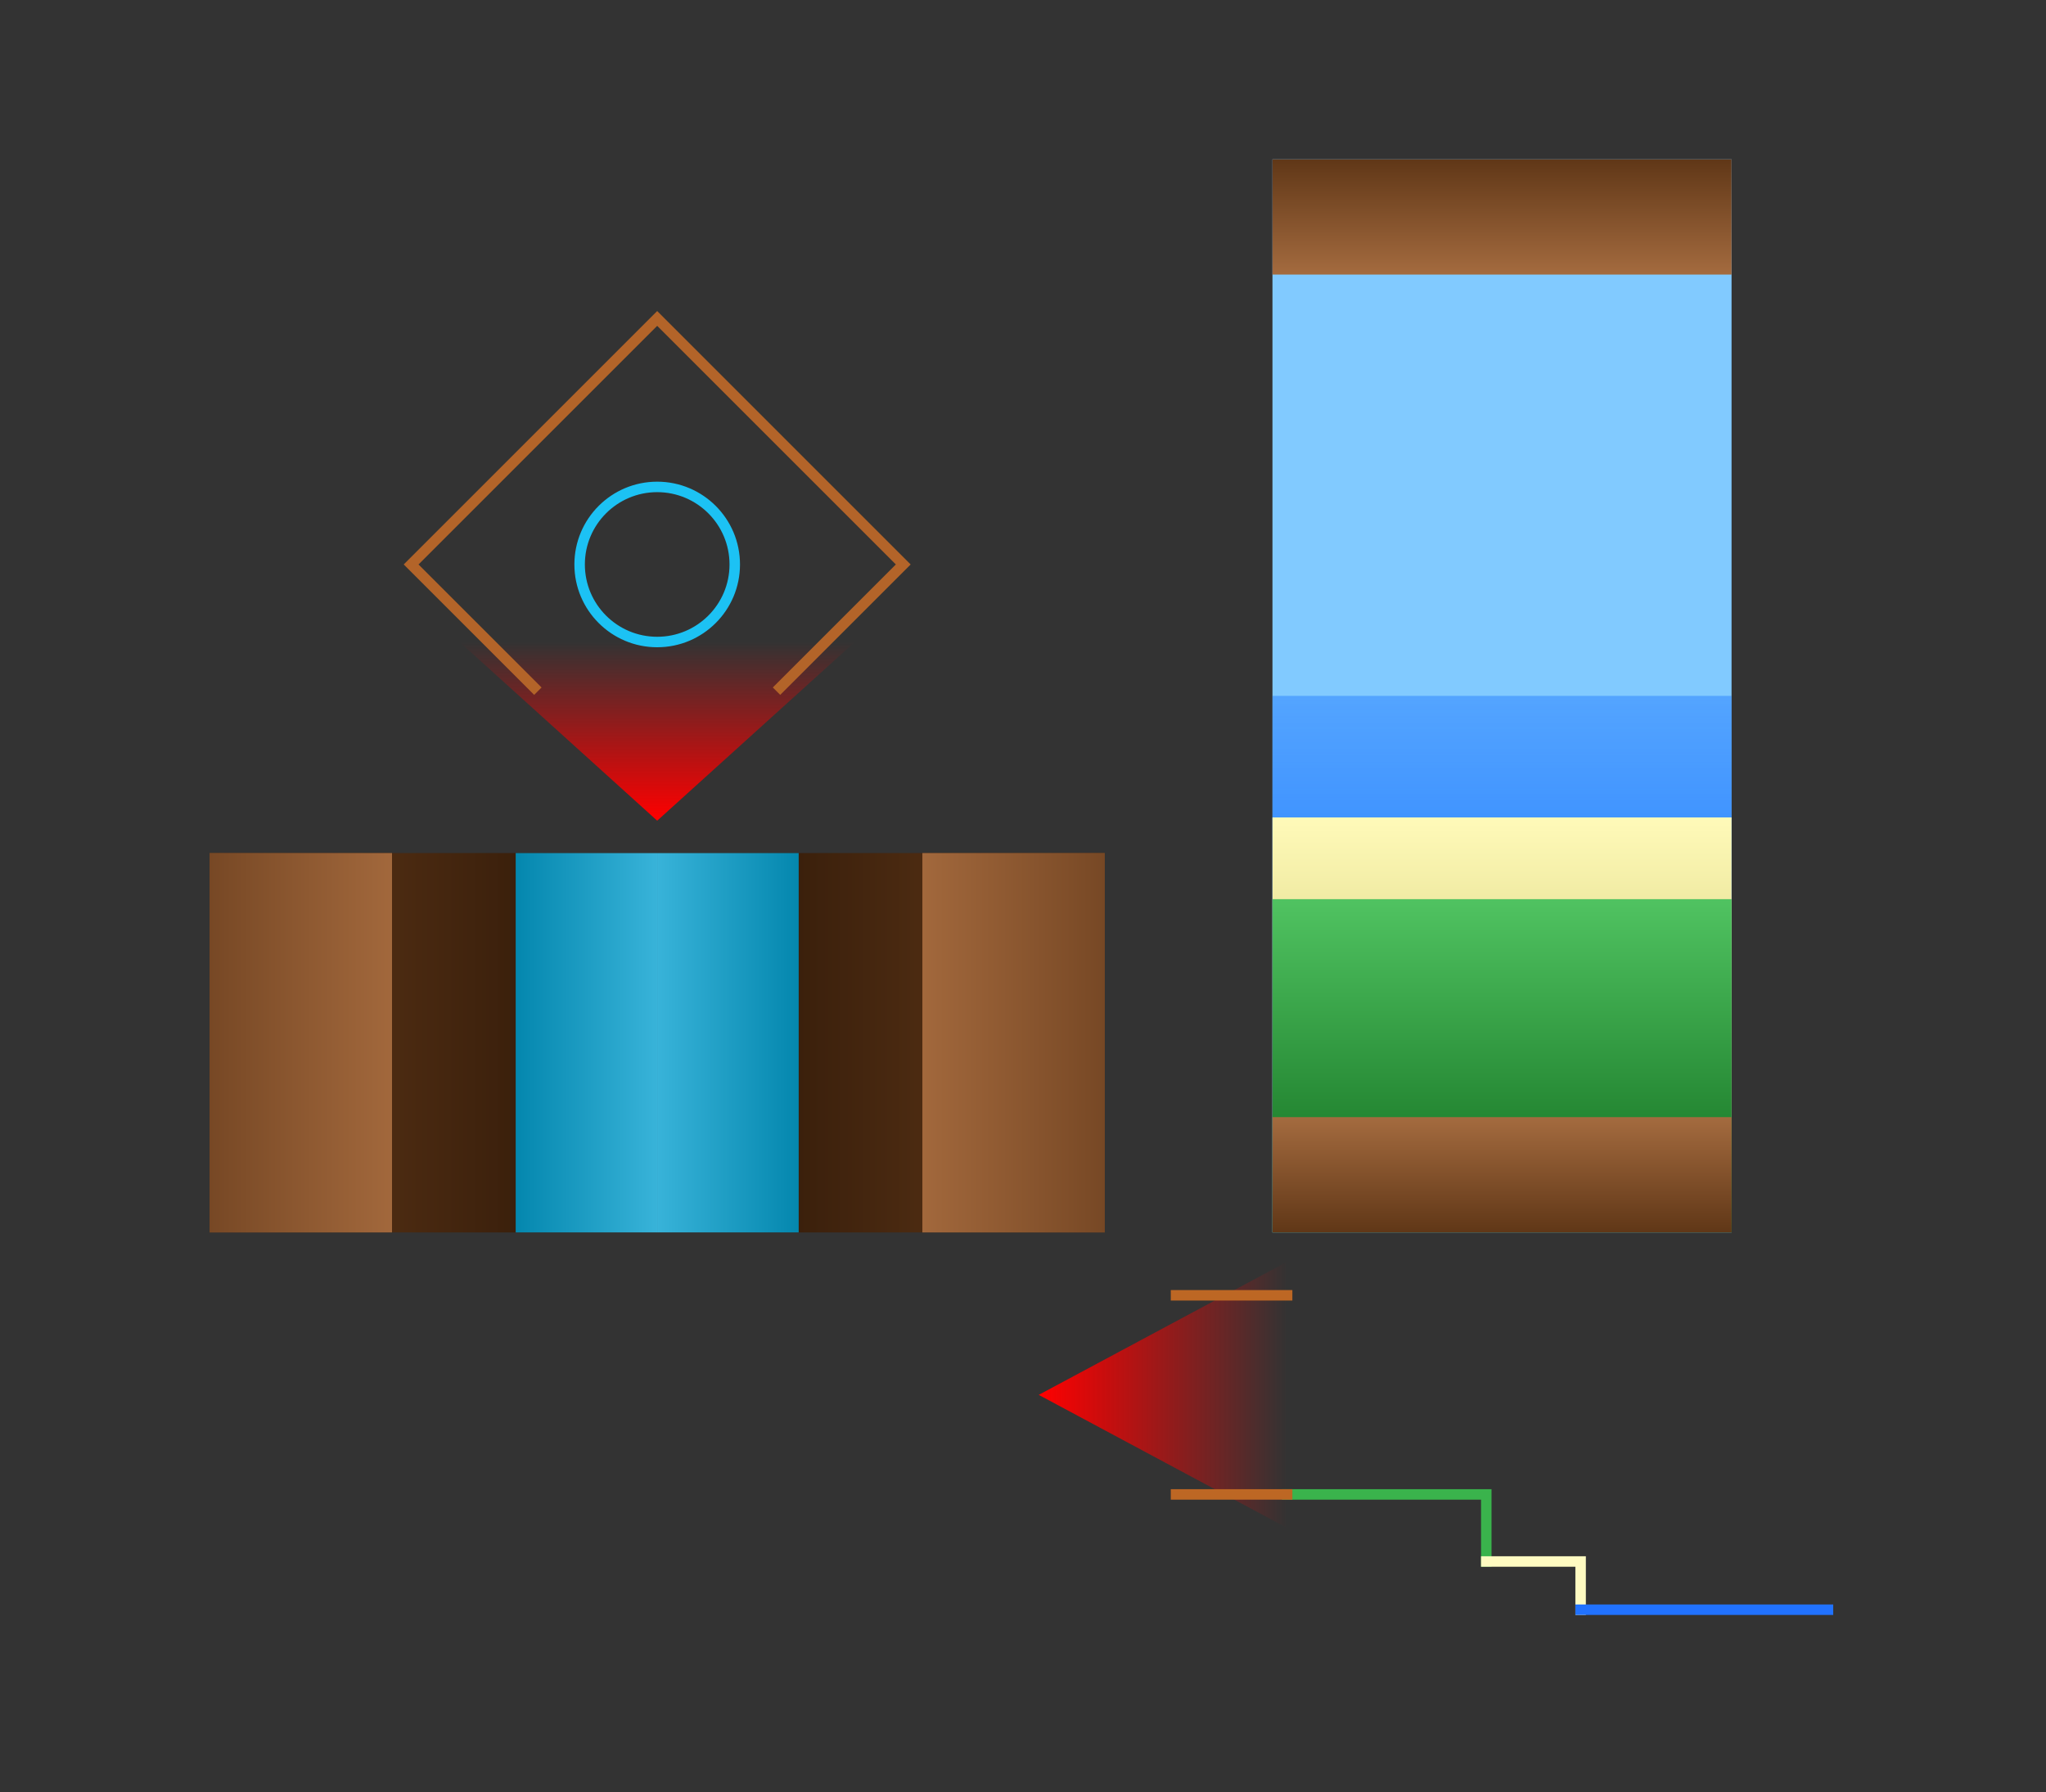 <svg xmlns="http://www.w3.org/2000/svg" viewBox="0 0 976 855" width="976" height="855">
  <rect x="0" y="0" width="976" height="855" fill="#333333" stroke="none"/>
  <linearGradient id="_lgradient_13" x1="0" y1="0.5" x2="1" y2="0.5" gradientTransform="matrix(118.5,0,0,127,495.5,602)" gradientUnits="userSpaceOnUse">
    <stop offset="0%" stop-opacity="1" style="stop-color:rgb(255,0,0)" />
    <stop offset="100%" stop-opacity="0" style="stop-color:rgb(255,0,0)" />
  </linearGradient>
  <path d=" M 495.5 665.5 L 614 602 L 614 729 L 495.5 665.5 Z " fill="url(#_lgradient_13)" />
  <linearGradient id="_lgradient_14" x1="0" y1="0.5" x2="1" y2="0.5" gradientTransform="matrix(0,-85.25,188.5,0,219.25,391.56)" gradientUnits="userSpaceOnUse">
    <stop offset="0%" stop-opacity="1" style="stop-color:rgb(255,0,0)" />
    <stop offset="100%" stop-opacity="0" style="stop-color:rgb(255,0,0)" />
  </linearGradient>
  <path d=" M 313.5 391.56 L 219.25 306.31 L 407.75 306.31 L 313.5 391.56 Z " fill="url(#_lgradient_14)" />
  <linearGradient id="_lgradient_15" x1="0" y1="0.5" x2="1" y2="0.5" gradientTransform="matrix(-213.5,0,0,181,527,407)" gradientUnits="userSpaceOnUse">
    <stop offset="0%" stop-opacity="1" style="stop-color:rgb(100,58,26)" />
    <stop offset="100%" stop-opacity="1" style="stop-color:rgb(40,20,5)" />
  </linearGradient>
  <rect x="313.5" y="407" width="213.5" height="181" transform="matrix(1,0,0,1,0,0)" fill="url(#_lgradient_15)" />
  <linearGradient id="_lgradient_16" x1="0" y1="0.5" x2="1" y2="0.5" gradientTransform="matrix(213.5,0,0,181,100,407)" gradientUnits="userSpaceOnUse">
    <stop offset="0%" stop-opacity="1" style="stop-color:rgb(100,58,26)" />
    <stop offset="100%" stop-opacity="1" style="stop-color:rgb(40,20,5)" />
  </linearGradient>
  <rect x="100" y="407" width="213.5" height="181" transform="matrix(1,0,0,1,0,0)" fill="url(#_lgradient_16)" />
  <linearGradient id="_lgradient_17" x1="0" y1="0.5" x2="1" y2="0.5" gradientTransform="matrix(87,0,0,181,100,407)" gradientUnits="userSpaceOnUse">
    <stop offset="0%" stop-opacity="1" style="stop-color:rgb(119,72,37)" />
    <stop offset="100%" stop-opacity="1" style="stop-color:rgb(162,104,60)" />
  </linearGradient>
  <rect x="100" y="407" width="87" height="181" transform="matrix(1,0,0,1,0,0)" fill="url(#_lgradient_17)" />
  <linearGradient id="_lgradient_18" x1="0" y1="0.5" x2="1" y2="0.5" gradientTransform="matrix(-87,0,0,181,527,407)" gradientUnits="userSpaceOnUse">
    <stop offset="0%" stop-opacity="1" style="stop-color:rgb(119,72,37)" />
    <stop offset="100%" stop-opacity="1" style="stop-color:rgb(162,104,60)" />
  </linearGradient>
  <rect x="440" y="407" width="87" height="181" transform="matrix(1,0,0,1,0,0)" fill="url(#_lgradient_18)" />
  <linearGradient id="_lgradient_19" x1="0" y1="0.5" x2="1" y2="0.5" gradientTransform="matrix(67.5,0,0,181,246,407)" gradientUnits="userSpaceOnUse">
    <stop offset="0%" stop-opacity="1" style="stop-color:rgb(4,135,174)" />
    <stop offset="100%" stop-opacity="1" style="stop-color:rgb(56,179,217)" />
  </linearGradient>
  <rect x="246" y="407" width="67.5" height="181" transform="matrix(1,0,0,1,0,0)" fill="url(#_lgradient_19)" />
  <linearGradient id="_lgradient_20" x1="0" y1="0.5" x2="1" y2="0.5" gradientTransform="matrix(-67.5,0,0,181,381,407)" gradientUnits="userSpaceOnUse">
    <stop offset="0%" stop-opacity="1" style="stop-color:rgb(4,135,174)" />
    <stop offset="100%" stop-opacity="1" style="stop-color:rgb(56,179,217)" />
  </linearGradient>
  <rect x="313.5" y="407" width="67.5" height="181" transform="matrix(1,0,0,1,0,0)" fill="url(#_lgradient_20)" />
  <path d=" M 254.81 328 L 196.12 269.31 L 313.5 151.93 L 430.88 269.31 L 372.19 328" fill="none" stroke-width="5" stroke="rgb(179,100,41)" stroke-linejoin="miter" stroke-linecap="square" stroke-miterlimit="3" />
  <circle cx="313.5" cy="269.31" r="37" fill="none" stroke-width="5" stroke="rgb(28,194,244)" stroke-linejoin="miter" stroke-linecap="square" stroke-miterlimit="3" />
  <rect x="607" y="76" width="219" height="512" transform="matrix(1,0,0,1,0,0)" fill="rgb(129,202,255)" />
  <linearGradient id="_lgradient_21" x1="0" y1="0.5" x2="1" y2="0.5" gradientTransform="matrix(256,0,0,219,588.5,350.5)" gradientUnits="userSpaceOnUse">
    <stop offset="0%" stop-opacity="1" style="stop-color:rgb(0,94,255)" />
    <stop offset="100%" stop-opacity="0.35" style="stop-color:rgb(0,94,255)" />
  </linearGradient>
  <rect x="588.5" y="350.5" width="256" height="219" transform="matrix(0,-1,1,0,256.5,1176.5)" fill="url(#_lgradient_21)" />
  <linearGradient id="_lgradient_22" x1="0" y1="0.5" x2="1" y2="0.5" gradientTransform="matrix(198,0,0,219,617.5,379.5)" gradientUnits="userSpaceOnUse">
    <stop offset="0%" stop-opacity="1" style="stop-color:rgb(183,176,79)" />
    <stop offset="100%" stop-opacity="1" style="stop-color:rgb(255,250,185)" />
  </linearGradient>
  <rect x="617.5" y="379.5" width="198" height="219" transform="matrix(0,-1,1,0,227.5,1205.5)" fill="url(#_lgradient_22)" />
  <linearGradient id="_lgradient_23" x1="0" y1="0.5" x2="1" y2="0.5" gradientTransform="matrix(159,0,0,219,637,399)" gradientUnits="userSpaceOnUse">
    <stop offset="0%" stop-opacity="1" style="stop-color:rgb(14,104,27)" />
    <stop offset="100%" stop-opacity="1" style="stop-color:rgb(80,195,97)" />
  </linearGradient>
  <rect x="637" y="399" width="159" height="219" transform="matrix(0,-1,1,0,208,1225)" fill="url(#_lgradient_23)" />
  <linearGradient id="_lgradient_24" x1="0" y1="0.5" x2="1" y2="0.5" gradientTransform="matrix(55,0,0,219,689,451)" gradientUnits="userSpaceOnUse">
    <stop offset="0%" stop-opacity="1" style="stop-color:rgb(96,55,23)" />
    <stop offset="100%" stop-opacity="1" style="stop-color:rgb(164,107,63)" />
  </linearGradient>
  <rect x="689" y="451" width="55" height="219" transform="matrix(0,-1,1,0,156,1277)" fill="url(#_lgradient_24)" />
  <linearGradient id="_lgradient_25" x1="0" y1="0.5" x2="1" y2="0.5" gradientTransform="matrix(-55,0,0,219,744,-6)" gradientUnits="userSpaceOnUse">
    <stop offset="0%" stop-opacity="1" style="stop-color:rgb(96,55,23)" />
    <stop offset="100%" stop-opacity="1" style="stop-color:rgb(164,107,63)" />
  </linearGradient>
  <rect x="689" y="-6" width="55" height="219" transform="matrix(0,-1,1,0,613,820)" fill="url(#_lgradient_25)" />
  <path d=" M 614 713 L 709 713 L 709 745" fill="none" stroke-width="5" stroke="rgb(58,179,76)" stroke-linejoin="miter" stroke-linecap="square" stroke-miterlimit="3" />
  <path d=" M 709 745 L 754 745 L 754 768" fill="none" stroke-width="5" stroke="rgb(255,251,193)" stroke-linejoin="miter" stroke-linecap="square" stroke-miterlimit="3" />
  <line x1="754" y1="768" x2="872" y2="768" stroke-width="5" stroke="rgb(33,114,255)" stroke-linejoin="miter" stroke-linecap="square" stroke-miterlimit="3" />
  <line x1="614" y1="713" x2="561" y2="713" stroke-width="5" stroke="rgb(189,103,36)" stroke-linejoin="miter" stroke-linecap="square" stroke-miterlimit="3" />
  <line x1="614" y1="618" x2="561" y2="618" stroke-width="5" stroke="rgb(189,103,36)" stroke-linejoin="miter" stroke-linecap="square" stroke-miterlimit="3" />
</svg>
